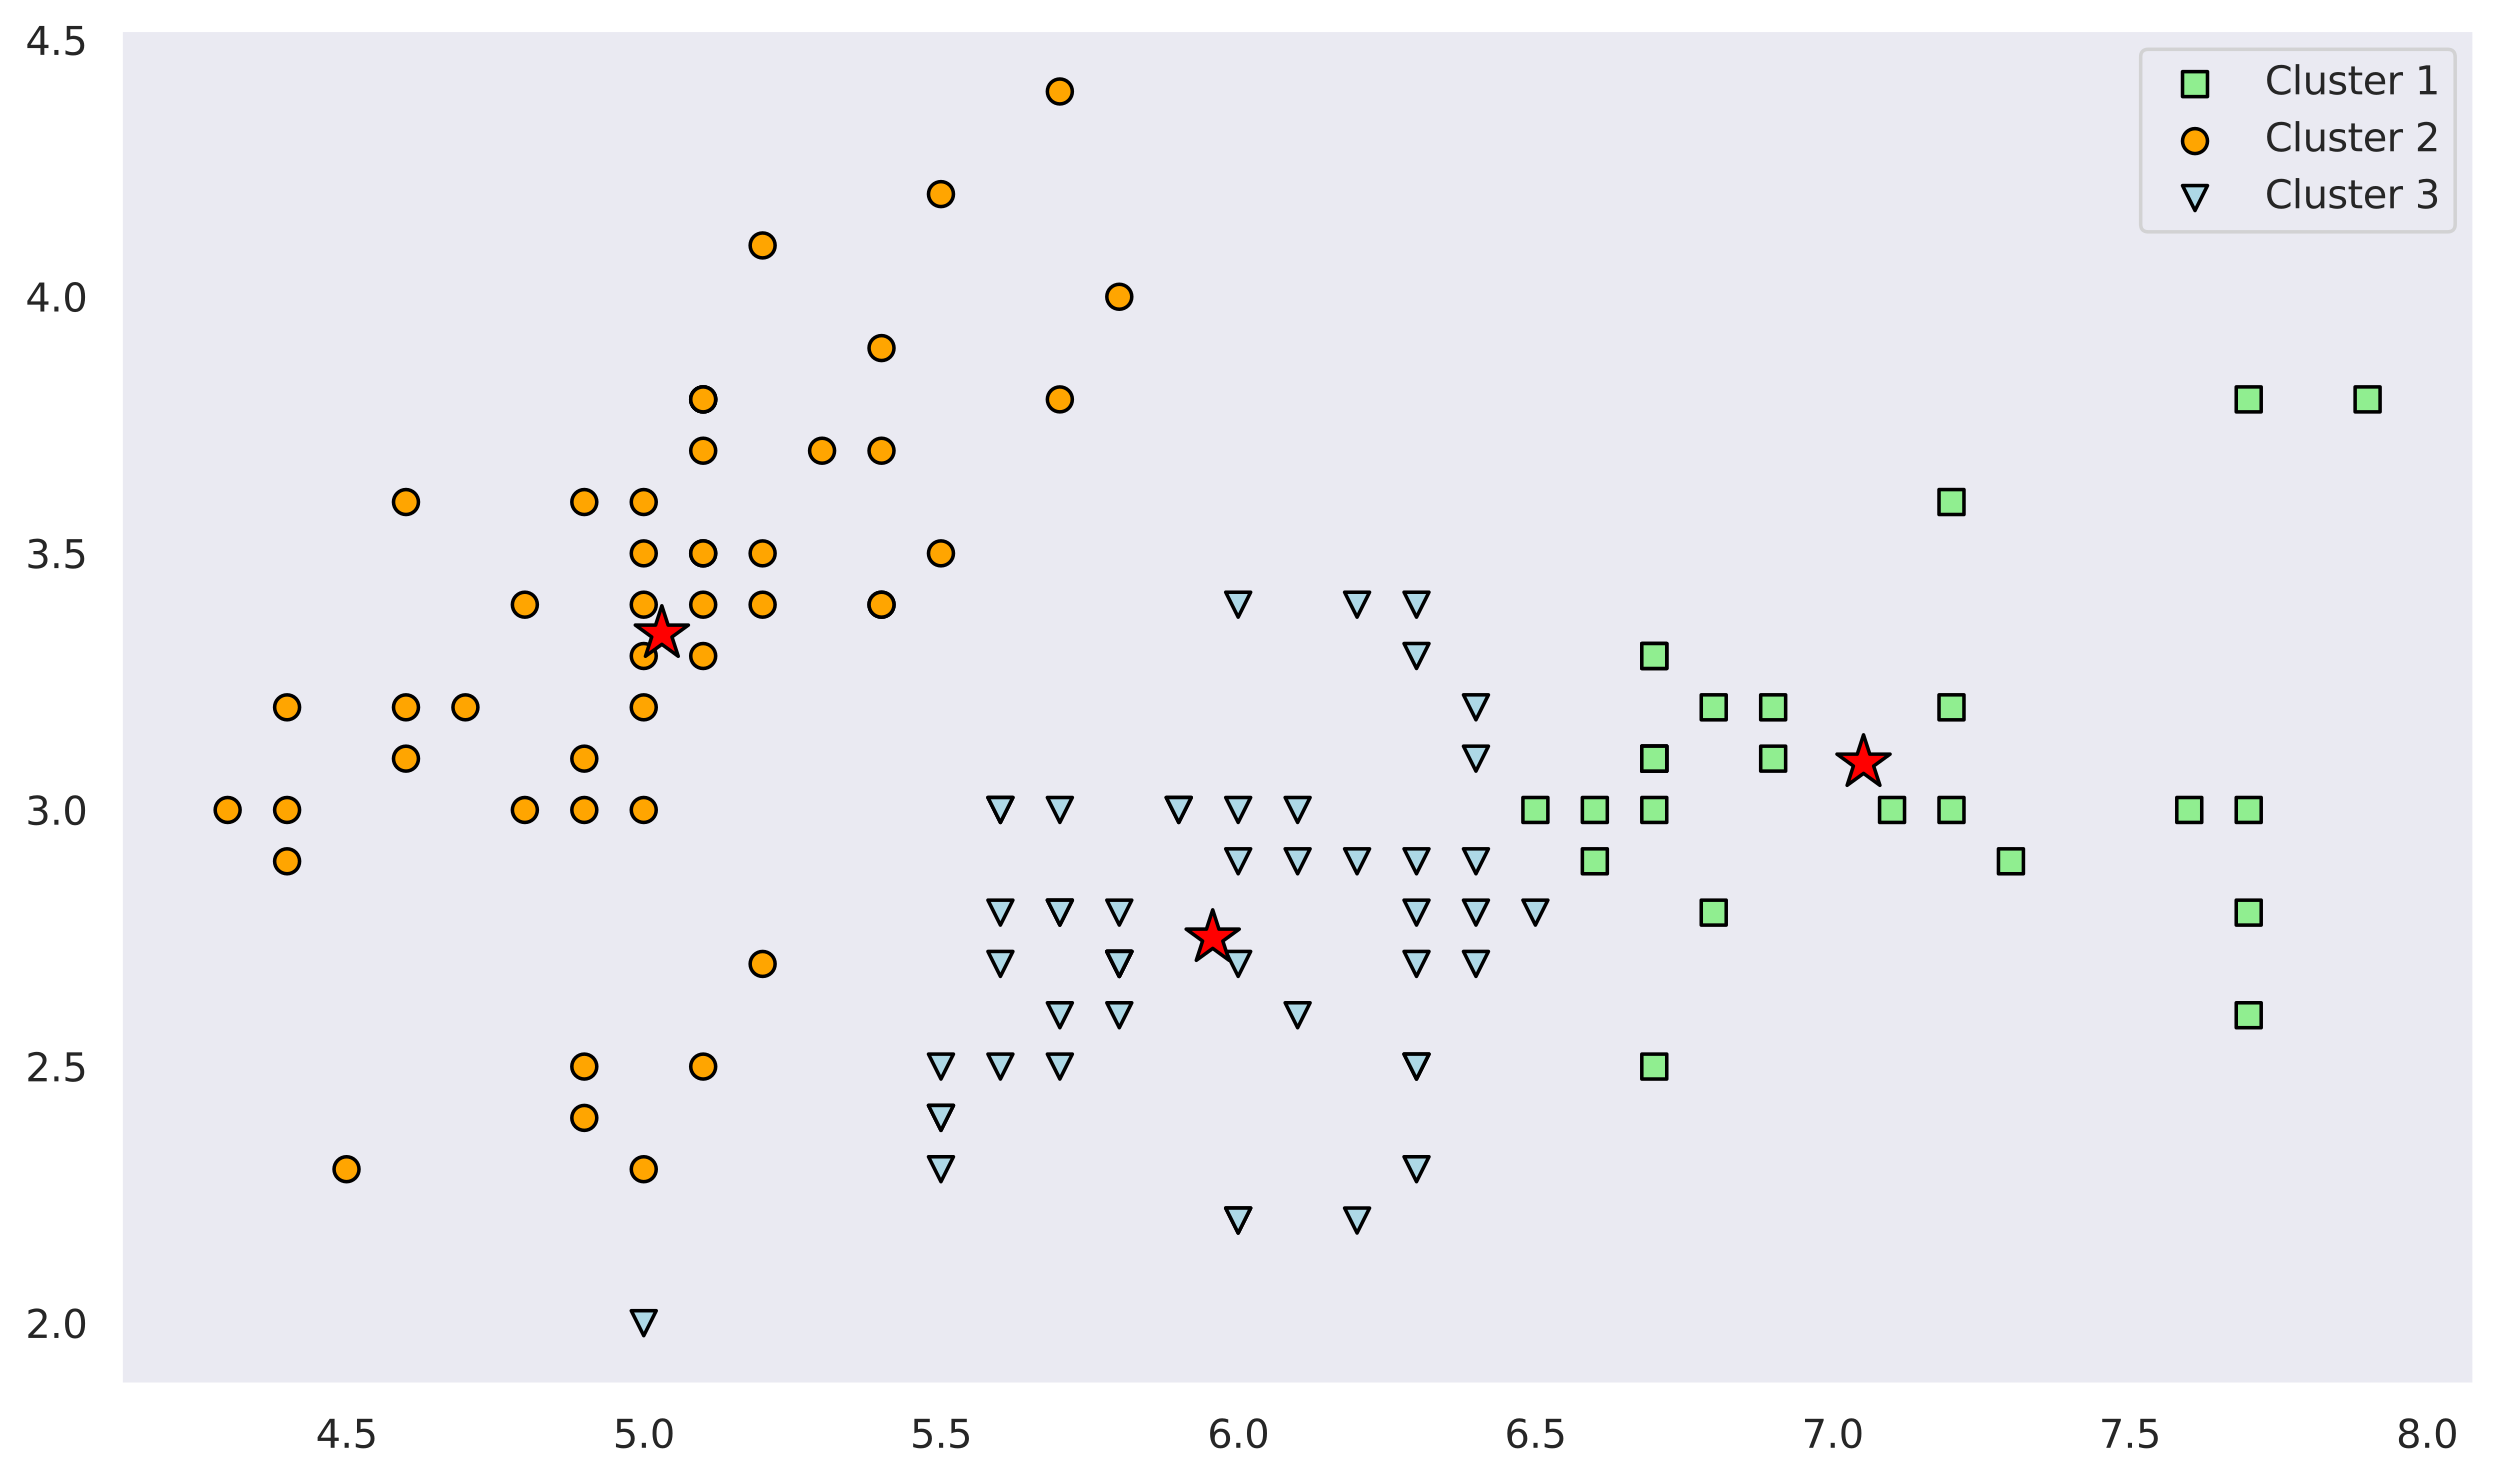 <?xml version="1.0" encoding="utf-8" standalone="no"?>
<!DOCTYPE svg PUBLIC "-//W3C//DTD SVG 1.1//EN"
  "http://www.w3.org/Graphics/SVG/1.1/DTD/svg11.dtd">
<svg xmlns:xlink="http://www.w3.org/1999/xlink" width="708.513pt" height="419.796pt" viewBox="0 0 708.513 419.796" xmlns="http://www.w3.org/2000/svg" version="1.1">
 <defs>
  <style type="text/css">*{stroke-linejoin: round; stroke-linecap: butt}</style>
 </defs>
 <g id="figure_1">
  <g id="patch_1">
   <path d="M 0 419.796 
L 708.513 419.796 
L 708.513 0 
L 0 0 
z
" style="fill: #ffffff"/>
  </g>
  <g id="axes_1">
   <g id="patch_2">
    <path d="M 34.193 392.45 
L 701.313 392.45 
L 701.313 8.47 
L 34.193 8.47 
z
" style="fill: #eaeaf2"/>
   </g>
   <g id="matplotlib.axis_1">
    <g id="xtick_1">
     <g id="text_1">
      <!-- 4.5 -->
      <g style="fill: #262626" transform="translate(89.463 410.308) scale(0.11 -0.11)">
       <defs>
        <path id="DejaVuSans-34" d="M 2419 4116 
L 825 1625 
L 2419 1625 
L 2419 4116 
z
M 2253 4666 
L 3047 4666 
L 3047 1625 
L 3713 1625 
L 3713 1100 
L 3047 1100 
L 3047 0 
L 2419 0 
L 2419 1100 
L 313 1100 
L 313 1709 
L 2253 4666 
z
" transform="scale(0.016)"/>
        <path id="DejaVuSans-2e" d="M 684 794 
L 1344 794 
L 1344 0 
L 684 0 
L 684 794 
z
" transform="scale(0.016)"/>
        <path id="DejaVuSans-35" d="M 691 4666 
L 3169 4666 
L 3169 4134 
L 1269 4134 
L 1269 2991 
Q 1406 3038 1543 3061 
Q 1681 3084 1819 3084 
Q 2600 3084 3056 2656 
Q 3513 2228 3513 1497 
Q 3513 744 3044 326 
Q 2575 -91 1722 -91 
Q 1428 -91 1123 -41 
Q 819 9 494 109 
L 494 744 
Q 775 591 1075 516 
Q 1375 441 1709 441 
Q 2250 441 2565 725 
Q 2881 1009 2881 1497 
Q 2881 1984 2565 2268 
Q 2250 2553 1709 2553 
Q 1456 2553 1204 2497 
Q 953 2441 691 2322 
L 691 4666 
z
" transform="scale(0.016)"/>
       </defs>
       <use xlink:href="#DejaVuSans-34"/>
       <use xlink:href="#DejaVuSans-2e" x="63.623"/>
       <use xlink:href="#DejaVuSans-35" x="95.41"/>
      </g>
     </g>
    </g>
    <g id="xtick_2">
     <g id="text_2">
      <!-- 5.0 -->
      <g style="fill: #262626" transform="translate(173.696 410.308) scale(0.11 -0.11)">
       <defs>
        <path id="DejaVuSans-30" d="M 2034 4250 
Q 1547 4250 1301 3770 
Q 1056 3291 1056 2328 
Q 1056 1369 1301 889 
Q 1547 409 2034 409 
Q 2525 409 2770 889 
Q 3016 1369 3016 2328 
Q 3016 3291 2770 3770 
Q 2525 4250 2034 4250 
z
M 2034 4750 
Q 2819 4750 3233 4129 
Q 3647 3509 3647 2328 
Q 3647 1150 3233 529 
Q 2819 -91 2034 -91 
Q 1250 -91 836 529 
Q 422 1150 422 2328 
Q 422 3509 836 4129 
Q 1250 4750 2034 4750 
z
" transform="scale(0.016)"/>
       </defs>
       <use xlink:href="#DejaVuSans-35"/>
       <use xlink:href="#DejaVuSans-2e" x="63.623"/>
       <use xlink:href="#DejaVuSans-30" x="95.41"/>
      </g>
     </g>
    </g>
    <g id="xtick_3">
     <g id="text_3">
      <!-- 5.5 -->
      <g style="fill: #262626" transform="translate(257.928 410.308) scale(0.11 -0.11)">
       <use xlink:href="#DejaVuSans-35"/>
       <use xlink:href="#DejaVuSans-2e" x="63.623"/>
       <use xlink:href="#DejaVuSans-35" x="95.41"/>
      </g>
     </g>
    </g>
    <g id="xtick_4">
     <g id="text_4">
      <!-- 6.0 -->
      <g style="fill: #262626" transform="translate(342.16 410.308) scale(0.11 -0.11)">
       <defs>
        <path id="DejaVuSans-36" d="M 2113 2584 
Q 1688 2584 1439 2293 
Q 1191 2003 1191 1497 
Q 1191 994 1439 701 
Q 1688 409 2113 409 
Q 2538 409 2786 701 
Q 3034 994 3034 1497 
Q 3034 2003 2786 2293 
Q 2538 2584 2113 2584 
z
M 3366 4563 
L 3366 3988 
Q 3128 4100 2886 4159 
Q 2644 4219 2406 4219 
Q 1781 4219 1451 3797 
Q 1122 3375 1075 2522 
Q 1259 2794 1537 2939 
Q 1816 3084 2150 3084 
Q 2853 3084 3261 2657 
Q 3669 2231 3669 1497 
Q 3669 778 3244 343 
Q 2819 -91 2113 -91 
Q 1303 -91 875 529 
Q 447 1150 447 2328 
Q 447 3434 972 4092 
Q 1497 4750 2381 4750 
Q 2619 4750 2861 4703 
Q 3103 4656 3366 4563 
z
" transform="scale(0.016)"/>
       </defs>
       <use xlink:href="#DejaVuSans-36"/>
       <use xlink:href="#DejaVuSans-2e" x="63.623"/>
       <use xlink:href="#DejaVuSans-30" x="95.41"/>
      </g>
     </g>
    </g>
    <g id="xtick_5">
     <g id="text_5">
      <!-- 6.5 -->
      <g style="fill: #262626" transform="translate(426.393 410.308) scale(0.11 -0.11)">
       <use xlink:href="#DejaVuSans-36"/>
       <use xlink:href="#DejaVuSans-2e" x="63.623"/>
       <use xlink:href="#DejaVuSans-35" x="95.41"/>
      </g>
     </g>
    </g>
    <g id="xtick_6">
     <g id="text_6">
      <!-- 7.0 -->
      <g style="fill: #262626" transform="translate(510.625 410.308) scale(0.11 -0.11)">
       <defs>
        <path id="DejaVuSans-37" d="M 525 4666 
L 3525 4666 
L 3525 4397 
L 1831 0 
L 1172 0 
L 2766 4134 
L 525 4134 
L 525 4666 
z
" transform="scale(0.016)"/>
       </defs>
       <use xlink:href="#DejaVuSans-37"/>
       <use xlink:href="#DejaVuSans-2e" x="63.623"/>
       <use xlink:href="#DejaVuSans-30" x="95.41"/>
      </g>
     </g>
    </g>
    <g id="xtick_7">
     <g id="text_7">
      <!-- 7.5 -->
      <g style="fill: #262626" transform="translate(594.857 410.308) scale(0.11 -0.11)">
       <use xlink:href="#DejaVuSans-37"/>
       <use xlink:href="#DejaVuSans-2e" x="63.623"/>
       <use xlink:href="#DejaVuSans-35" x="95.41"/>
      </g>
     </g>
    </g>
    <g id="xtick_8">
     <g id="text_8">
      <!-- 8.0 -->
      <g style="fill: #262626" transform="translate(679.09 410.308) scale(0.11 -0.11)">
       <defs>
        <path id="DejaVuSans-38" d="M 2034 2216 
Q 1584 2216 1326 1975 
Q 1069 1734 1069 1313 
Q 1069 891 1326 650 
Q 1584 409 2034 409 
Q 2484 409 2743 651 
Q 3003 894 3003 1313 
Q 3003 1734 2745 1975 
Q 2488 2216 2034 2216 
z
M 1403 2484 
Q 997 2584 770 2862 
Q 544 3141 544 3541 
Q 544 4100 942 4425 
Q 1341 4750 2034 4750 
Q 2731 4750 3128 4425 
Q 3525 4100 3525 3541 
Q 3525 3141 3298 2862 
Q 3072 2584 2669 2484 
Q 3125 2378 3379 2068 
Q 3634 1759 3634 1313 
Q 3634 634 3220 271 
Q 2806 -91 2034 -91 
Q 1263 -91 848 271 
Q 434 634 434 1313 
Q 434 1759 690 2068 
Q 947 2378 1403 2484 
z
M 1172 3481 
Q 1172 3119 1398 2916 
Q 1625 2713 2034 2713 
Q 2441 2713 2670 2916 
Q 2900 3119 2900 3481 
Q 2900 3844 2670 4047 
Q 2441 4250 2034 4250 
Q 1625 4250 1398 4047 
Q 1172 3844 1172 3481 
z
" transform="scale(0.016)"/>
       </defs>
       <use xlink:href="#DejaVuSans-38"/>
       <use xlink:href="#DejaVuSans-2e" x="63.623"/>
       <use xlink:href="#DejaVuSans-30" x="95.41"/>
      </g>
     </g>
    </g>
   </g>
   <g id="matplotlib.axis_2">
    <g id="ytick_1">
     <g id="text_9">
      <!-- 2.0 -->
      <g style="fill: #262626" transform="translate(7.2 379.176) scale(0.11 -0.11)">
       <defs>
        <path id="DejaVuSans-32" d="M 1228 531 
L 3431 531 
L 3431 0 
L 469 0 
L 469 531 
Q 828 903 1448 1529 
Q 2069 2156 2228 2338 
Q 2531 2678 2651 2914 
Q 2772 3150 2772 3378 
Q 2772 3750 2511 3984 
Q 2250 4219 1831 4219 
Q 1534 4219 1204 4116 
Q 875 4013 500 3803 
L 500 4441 
Q 881 4594 1212 4672 
Q 1544 4750 1819 4750 
Q 2544 4750 2975 4387 
Q 3406 4025 3406 3419 
Q 3406 3131 3298 2873 
Q 3191 2616 2906 2266 
Q 2828 2175 2409 1742 
Q 1991 1309 1228 531 
z
" transform="scale(0.016)"/>
       </defs>
       <use xlink:href="#DejaVuSans-32"/>
       <use xlink:href="#DejaVuSans-2e" x="63.623"/>
       <use xlink:href="#DejaVuSans-30" x="95.41"/>
      </g>
     </g>
    </g>
    <g id="ytick_2">
     <g id="text_10">
      <!-- 2.5 -->
      <g style="fill: #262626" transform="translate(7.2 306.452) scale(0.11 -0.11)">
       <use xlink:href="#DejaVuSans-32"/>
       <use xlink:href="#DejaVuSans-2e" x="63.623"/>
       <use xlink:href="#DejaVuSans-35" x="95.41"/>
      </g>
     </g>
    </g>
    <g id="ytick_3">
     <g id="text_11">
      <!-- 3.0 -->
      <g style="fill: #262626" transform="translate(7.2 233.729) scale(0.11 -0.11)">
       <defs>
        <path id="DejaVuSans-33" d="M 2597 2516 
Q 3050 2419 3304 2112 
Q 3559 1806 3559 1356 
Q 3559 666 3084 287 
Q 2609 -91 1734 -91 
Q 1441 -91 1130 -33 
Q 819 25 488 141 
L 488 750 
Q 750 597 1062 519 
Q 1375 441 1716 441 
Q 2309 441 2620 675 
Q 2931 909 2931 1356 
Q 2931 1769 2642 2001 
Q 2353 2234 1838 2234 
L 1294 2234 
L 1294 2753 
L 1863 2753 
Q 2328 2753 2575 2939 
Q 2822 3125 2822 3475 
Q 2822 3834 2567 4026 
Q 2313 4219 1838 4219 
Q 1578 4219 1281 4162 
Q 984 4106 628 3988 
L 628 4550 
Q 988 4650 1302 4700 
Q 1616 4750 1894 4750 
Q 2613 4750 3031 4423 
Q 3450 4097 3450 3541 
Q 3450 3153 3228 2886 
Q 3006 2619 2597 2516 
z
" transform="scale(0.016)"/>
       </defs>
       <use xlink:href="#DejaVuSans-33"/>
       <use xlink:href="#DejaVuSans-2e" x="63.623"/>
       <use xlink:href="#DejaVuSans-30" x="95.41"/>
      </g>
     </g>
    </g>
    <g id="ytick_4">
     <g id="text_12">
      <!-- 3.5 -->
      <g style="fill: #262626" transform="translate(7.2 161.005) scale(0.11 -0.11)">
       <use xlink:href="#DejaVuSans-33"/>
       <use xlink:href="#DejaVuSans-2e" x="63.623"/>
       <use xlink:href="#DejaVuSans-35" x="95.41"/>
      </g>
     </g>
    </g>
    <g id="ytick_5">
     <g id="text_13">
      <!-- 4.0 -->
      <g style="fill: #262626" transform="translate(7.2 88.282) scale(0.11 -0.11)">
       <use xlink:href="#DejaVuSans-34"/>
       <use xlink:href="#DejaVuSans-2e" x="63.623"/>
       <use xlink:href="#DejaVuSans-30" x="95.41"/>
      </g>
     </g>
    </g>
    <g id="ytick_6">
     <g id="text_14">
      <!-- 4.5 -->
      <g style="fill: #262626" transform="translate(7.2 15.558) scale(0.11 -0.11)">
       <use xlink:href="#DejaVuSans-34"/>
       <use xlink:href="#DejaVuSans-2e" x="63.623"/>
       <use xlink:href="#DejaVuSans-35" x="95.41"/>
      </g>
     </g>
    </g>
   </g>
   <g id="PathCollection_1">
    <defs>
     <path id="m5ca84a020b" d="M -3.536 3.536 
L 3.536 3.536 
L 3.536 -3.536 
L -3.536 -3.536 
z
" style="stroke: #000000"/>
    </defs>
    <g clip-path="url(#pda3ff8ec9b)">
     <use xlink:href="#m5ca84a020b" x="637.297" y="229.55" style="fill: #90ee90; stroke: #000000"/>
     <use xlink:href="#m5ca84a020b" x="468.832" y="215.005" style="fill: #90ee90; stroke: #000000"/>
     <use xlink:href="#m5ca84a020b" x="468.832" y="185.916" style="fill: #90ee90; stroke: #000000"/>
     <use xlink:href="#m5ca84a020b" x="435.139" y="229.55" style="fill: #90ee90; stroke: #000000"/>
     <use xlink:href="#m5ca84a020b" x="536.218" y="229.55" style="fill: #90ee90; stroke: #000000"/>
     <use xlink:href="#m5ca84a020b" x="468.832" y="302.273" style="fill: #90ee90; stroke: #000000"/>
     <use xlink:href="#m5ca84a020b" x="553.065" y="142.281" style="fill: #90ee90; stroke: #000000"/>
     <use xlink:href="#m5ca84a020b" x="637.297" y="287.728" style="fill: #90ee90; stroke: #000000"/>
     <use xlink:href="#m5ca84a020b" x="485.679" y="258.639" style="fill: #90ee90; stroke: #000000"/>
     <use xlink:href="#m5ca84a020b" x="553.065" y="229.55" style="fill: #90ee90; stroke: #000000"/>
     <use xlink:href="#m5ca84a020b" x="468.832" y="185.916" style="fill: #90ee90; stroke: #000000"/>
     <use xlink:href="#m5ca84a020b" x="451.986" y="229.55" style="fill: #90ee90; stroke: #000000"/>
     <use xlink:href="#m5ca84a020b" x="485.679" y="200.46" style="fill: #90ee90; stroke: #000000"/>
     <use xlink:href="#m5ca84a020b" x="553.065" y="200.46" style="fill: #90ee90; stroke: #000000"/>
     <use xlink:href="#m5ca84a020b" x="468.832" y="229.55" style="fill: #90ee90; stroke: #000000"/>
     <use xlink:href="#m5ca84a020b" x="620.45" y="229.55" style="fill: #90ee90; stroke: #000000"/>
     <use xlink:href="#m5ca84a020b" x="468.832" y="215.005" style="fill: #90ee90; stroke: #000000"/>
     <use xlink:href="#m5ca84a020b" x="569.911" y="244.094" style="fill: #90ee90; stroke: #000000"/>
     <use xlink:href="#m5ca84a020b" x="468.832" y="215.005" style="fill: #90ee90; stroke: #000000"/>
     <use xlink:href="#m5ca84a020b" x="637.297" y="113.192" style="fill: #90ee90; stroke: #000000"/>
     <use xlink:href="#m5ca84a020b" x="637.297" y="258.639" style="fill: #90ee90; stroke: #000000"/>
     <use xlink:href="#m5ca84a020b" x="502.525" y="200.46" style="fill: #90ee90; stroke: #000000"/>
     <use xlink:href="#m5ca84a020b" x="451.986" y="244.094" style="fill: #90ee90; stroke: #000000"/>
     <use xlink:href="#m5ca84a020b" x="502.525" y="215.005" style="fill: #90ee90; stroke: #000000"/>
     <use xlink:href="#m5ca84a020b" x="670.99" y="113.192" style="fill: #90ee90; stroke: #000000"/>
    </g>
   </g>
   <g id="PathCollection_2">
    <defs>
     <path id="mc8d27bd120" d="M 0 3.536 
C 0.938 3.536 1.837 3.163 2.5 2.5 
C 3.163 1.837 3.536 0.938 3.536 0 
C 3.536 -0.938 3.163 -1.837 2.5 -2.5 
C 1.837 -3.163 0.938 -3.536 0 -3.536 
C -0.938 -3.536 -1.837 -3.163 -2.5 -2.5 
C -3.163 -1.837 -3.536 -0.938 -3.536 0 
C -3.536 0.938 -3.163 1.837 -2.5 2.5 
C -1.837 3.163 -0.938 3.536 0 3.536 
z
" style="stroke: #000000"/>
    </defs>
    <g clip-path="url(#pda3ff8ec9b)">
     <use xlink:href="#mc8d27bd120" x="148.749" y="229.55" style="fill: #ffa500; stroke: #000000"/>
     <use xlink:href="#mc8d27bd120" x="165.596" y="316.818" style="fill: #ffa500; stroke: #000000"/>
     <use xlink:href="#mc8d27bd120" x="165.596" y="142.281" style="fill: #ffa500; stroke: #000000"/>
     <use xlink:href="#mc8d27bd120" x="81.364" y="200.46" style="fill: #ffa500; stroke: #000000"/>
     <use xlink:href="#mc8d27bd120" x="182.442" y="331.362" style="fill: #ffa500; stroke: #000000"/>
     <use xlink:href="#mc8d27bd120" x="199.289" y="302.273" style="fill: #ffa500; stroke: #000000"/>
     <use xlink:href="#mc8d27bd120" x="216.135" y="156.826" style="fill: #ffa500; stroke: #000000"/>
     <use xlink:href="#mc8d27bd120" x="216.135" y="171.371" style="fill: #ffa500; stroke: #000000"/>
     <use xlink:href="#mc8d27bd120" x="266.675" y="156.826" style="fill: #ffa500; stroke: #000000"/>
     <use xlink:href="#mc8d27bd120" x="199.289" y="185.916" style="fill: #ffa500; stroke: #000000"/>
     <use xlink:href="#mc8d27bd120" x="216.135" y="69.558" style="fill: #ffa500; stroke: #000000"/>
     <use xlink:href="#mc8d27bd120" x="232.982" y="127.737" style="fill: #ffa500; stroke: #000000"/>
     <use xlink:href="#mc8d27bd120" x="81.364" y="244.094" style="fill: #ffa500; stroke: #000000"/>
     <use xlink:href="#mc8d27bd120" x="64.517" y="229.55" style="fill: #ffa500; stroke: #000000"/>
     <use xlink:href="#mc8d27bd120" x="165.596" y="302.273" style="fill: #ffa500; stroke: #000000"/>
     <use xlink:href="#mc8d27bd120" x="199.289" y="171.371" style="fill: #ffa500; stroke: #000000"/>
     <use xlink:href="#mc8d27bd120" x="182.442" y="171.371" style="fill: #ffa500; stroke: #000000"/>
     <use xlink:href="#mc8d27bd120" x="249.828" y="171.371" style="fill: #ffa500; stroke: #000000"/>
     <use xlink:href="#mc8d27bd120" x="182.442" y="200.46" style="fill: #ffa500; stroke: #000000"/>
     <use xlink:href="#mc8d27bd120" x="300.368" y="113.192" style="fill: #ffa500; stroke: #000000"/>
     <use xlink:href="#mc8d27bd120" x="249.828" y="98.647" style="fill: #ffa500; stroke: #000000"/>
     <use xlink:href="#mc8d27bd120" x="81.364" y="229.55" style="fill: #ffa500; stroke: #000000"/>
     <use xlink:href="#mc8d27bd120" x="165.596" y="229.55" style="fill: #ffa500; stroke: #000000"/>
     <use xlink:href="#mc8d27bd120" x="148.749" y="171.371" style="fill: #ffa500; stroke: #000000"/>
     <use xlink:href="#mc8d27bd120" x="182.442" y="185.916" style="fill: #ffa500; stroke: #000000"/>
     <use xlink:href="#mc8d27bd120" x="131.903" y="200.46" style="fill: #ffa500; stroke: #000000"/>
     <use xlink:href="#mc8d27bd120" x="115.056" y="142.281" style="fill: #ffa500; stroke: #000000"/>
     <use xlink:href="#mc8d27bd120" x="199.289" y="156.826" style="fill: #ffa500; stroke: #000000"/>
     <use xlink:href="#mc8d27bd120" x="199.289" y="113.192" style="fill: #ffa500; stroke: #000000"/>
     <use xlink:href="#mc8d27bd120" x="199.289" y="127.737" style="fill: #ffa500; stroke: #000000"/>
     <use xlink:href="#mc8d27bd120" x="182.442" y="229.55" style="fill: #ffa500; stroke: #000000"/>
     <use xlink:href="#mc8d27bd120" x="216.135" y="273.184" style="fill: #ffa500; stroke: #000000"/>
     <use xlink:href="#mc8d27bd120" x="182.442" y="142.281" style="fill: #ffa500; stroke: #000000"/>
     <use xlink:href="#mc8d27bd120" x="165.596" y="215.005" style="fill: #ffa500; stroke: #000000"/>
     <use xlink:href="#mc8d27bd120" x="182.442" y="156.826" style="fill: #ffa500; stroke: #000000"/>
     <use xlink:href="#mc8d27bd120" x="317.214" y="84.103" style="fill: #ffa500; stroke: #000000"/>
     <use xlink:href="#mc8d27bd120" x="98.21" y="331.362" style="fill: #ffa500; stroke: #000000"/>
     <use xlink:href="#mc8d27bd120" x="300.368" y="25.924" style="fill: #ffa500; stroke: #000000"/>
     <use xlink:href="#mc8d27bd120" x="199.289" y="156.826" style="fill: #ffa500; stroke: #000000"/>
     <use xlink:href="#mc8d27bd120" x="115.056" y="215.005" style="fill: #ffa500; stroke: #000000"/>
     <use xlink:href="#mc8d27bd120" x="199.289" y="113.192" style="fill: #ffa500; stroke: #000000"/>
     <use xlink:href="#mc8d27bd120" x="199.289" y="113.192" style="fill: #ffa500; stroke: #000000"/>
     <use xlink:href="#mc8d27bd120" x="115.056" y="200.46" style="fill: #ffa500; stroke: #000000"/>
     <use xlink:href="#mc8d27bd120" x="249.828" y="127.737" style="fill: #ffa500; stroke: #000000"/>
     <use xlink:href="#mc8d27bd120" x="249.828" y="171.371" style="fill: #ffa500; stroke: #000000"/>
     <use xlink:href="#mc8d27bd120" x="266.675" y="55.013" style="fill: #ffa500; stroke: #000000"/>
    </g>
   </g>
   <g id="PathCollection_3">
    <defs>
     <path id="mc30602b934" d="M -0 3.536 
L 3.536 -3.536 
L -3.536 -3.536 
z
" style="stroke: #000000"/>
    </defs>
    <g clip-path="url(#pda3ff8ec9b)">
     <use xlink:href="#mc30602b934" x="350.907" y="171.371" style="fill: #add8e6; stroke: #000000"/>
     <use xlink:href="#mc30602b934" x="384.6" y="244.094" style="fill: #add8e6; stroke: #000000"/>
     <use xlink:href="#mc30602b934" x="317.214" y="273.184" style="fill: #add8e6; stroke: #000000"/>
     <use xlink:href="#mc30602b934" x="283.521" y="229.55" style="fill: #add8e6; stroke: #000000"/>
     <use xlink:href="#mc30602b934" x="266.675" y="302.273" style="fill: #add8e6; stroke: #000000"/>
     <use xlink:href="#mc30602b934" x="350.907" y="345.907" style="fill: #add8e6; stroke: #000000"/>
     <use xlink:href="#mc30602b934" x="317.214" y="273.184" style="fill: #add8e6; stroke: #000000"/>
     <use xlink:href="#mc30602b934" x="401.446" y="302.273" style="fill: #add8e6; stroke: #000000"/>
     <use xlink:href="#mc30602b934" x="334.061" y="229.55" style="fill: #add8e6; stroke: #000000"/>
     <use xlink:href="#mc30602b934" x="283.521" y="273.184" style="fill: #add8e6; stroke: #000000"/>
     <use xlink:href="#mc30602b934" x="418.293" y="200.46" style="fill: #add8e6; stroke: #000000"/>
     <use xlink:href="#mc30602b934" x="418.293" y="215.005" style="fill: #add8e6; stroke: #000000"/>
     <use xlink:href="#mc30602b934" x="367.753" y="229.55" style="fill: #add8e6; stroke: #000000"/>
     <use xlink:href="#mc30602b934" x="401.446" y="258.639" style="fill: #add8e6; stroke: #000000"/>
     <use xlink:href="#mc30602b934" x="350.907" y="229.55" style="fill: #add8e6; stroke: #000000"/>
     <use xlink:href="#mc30602b934" x="367.753" y="244.094" style="fill: #add8e6; stroke: #000000"/>
     <use xlink:href="#mc30602b934" x="384.6" y="345.907" style="fill: #add8e6; stroke: #000000"/>
     <use xlink:href="#mc30602b934" x="300.368" y="258.639" style="fill: #add8e6; stroke: #000000"/>
     <use xlink:href="#mc30602b934" x="317.214" y="273.184" style="fill: #add8e6; stroke: #000000"/>
     <use xlink:href="#mc30602b934" x="266.675" y="316.818" style="fill: #add8e6; stroke: #000000"/>
     <use xlink:href="#mc30602b934" x="350.907" y="273.184" style="fill: #add8e6; stroke: #000000"/>
     <use xlink:href="#mc30602b934" x="334.061" y="229.55" style="fill: #add8e6; stroke: #000000"/>
     <use xlink:href="#mc30602b934" x="350.907" y="345.907" style="fill: #add8e6; stroke: #000000"/>
     <use xlink:href="#mc30602b934" x="367.753" y="287.728" style="fill: #add8e6; stroke: #000000"/>
     <use xlink:href="#mc30602b934" x="317.214" y="273.184" style="fill: #add8e6; stroke: #000000"/>
     <use xlink:href="#mc30602b934" x="401.446" y="273.184" style="fill: #add8e6; stroke: #000000"/>
     <use xlink:href="#mc30602b934" x="435.139" y="258.639" style="fill: #add8e6; stroke: #000000"/>
     <use xlink:href="#mc30602b934" x="283.521" y="258.639" style="fill: #add8e6; stroke: #000000"/>
     <use xlink:href="#mc30602b934" x="300.368" y="302.273" style="fill: #add8e6; stroke: #000000"/>
     <use xlink:href="#mc30602b934" x="317.214" y="287.728" style="fill: #add8e6; stroke: #000000"/>
     <use xlink:href="#mc30602b934" x="418.293" y="258.639" style="fill: #add8e6; stroke: #000000"/>
     <use xlink:href="#mc30602b934" x="401.446" y="171.371" style="fill: #add8e6; stroke: #000000"/>
     <use xlink:href="#mc30602b934" x="418.293" y="273.184" style="fill: #add8e6; stroke: #000000"/>
     <use xlink:href="#mc30602b934" x="401.446" y="244.094" style="fill: #add8e6; stroke: #000000"/>
     <use xlink:href="#mc30602b934" x="266.675" y="331.362" style="fill: #add8e6; stroke: #000000"/>
     <use xlink:href="#mc30602b934" x="182.442" y="374.997" style="fill: #add8e6; stroke: #000000"/>
     <use xlink:href="#mc30602b934" x="401.446" y="302.273" style="fill: #add8e6; stroke: #000000"/>
     <use xlink:href="#mc30602b934" x="283.521" y="302.273" style="fill: #add8e6; stroke: #000000"/>
     <use xlink:href="#mc30602b934" x="418.293" y="244.094" style="fill: #add8e6; stroke: #000000"/>
     <use xlink:href="#mc30602b934" x="384.6" y="171.371" style="fill: #add8e6; stroke: #000000"/>
     <use xlink:href="#mc30602b934" x="283.521" y="229.55" style="fill: #add8e6; stroke: #000000"/>
     <use xlink:href="#mc30602b934" x="350.907" y="244.094" style="fill: #add8e6; stroke: #000000"/>
     <use xlink:href="#mc30602b934" x="300.368" y="287.728" style="fill: #add8e6; stroke: #000000"/>
     <use xlink:href="#mc30602b934" x="317.214" y="258.639" style="fill: #add8e6; stroke: #000000"/>
     <use xlink:href="#mc30602b934" x="401.446" y="185.916" style="fill: #add8e6; stroke: #000000"/>
     <use xlink:href="#mc30602b934" x="300.368" y="258.639" style="fill: #add8e6; stroke: #000000"/>
     <use xlink:href="#mc30602b934" x="300.368" y="229.55" style="fill: #add8e6; stroke: #000000"/>
     <use xlink:href="#mc30602b934" x="266.675" y="316.818" style="fill: #add8e6; stroke: #000000"/>
     <use xlink:href="#mc30602b934" x="401.446" y="331.362" style="fill: #add8e6; stroke: #000000"/>
    </g>
   </g>
   <g id="PathCollection_4">
    <defs>
     <path id="m15b4533070" d="M 0 -7.906 
L -1.775 -2.443 
L -7.519 -2.443 
L -2.872 0.933 
L -4.647 6.396 
L -0 3.02 
L 4.647 6.396 
L 2.872 0.933 
L 7.519 -2.443 
L 1.775 -2.443 
z
" style="stroke: #000000"/>
    </defs>
    <g clip-path="url(#pda3ff8ec9b)">
     <use xlink:href="#m15b4533070" x="528.132" y="216.168" style="fill: #ff0000; stroke: #000000"/>
     <use xlink:href="#m15b4533070" x="187.57" y="179.592" style="fill: #ff0000; stroke: #000000"/>
     <use xlink:href="#m15b4533070" x="343.687" y="265.763" style="fill: #ff0000; stroke: #000000"/>
    </g>
   </g>
   <g id="patch_3">
    <path d="M 34.193 392.45 
L 34.193 8.47 
" style="fill: none; stroke: #ffffff; stroke-width: 1.25; stroke-linejoin: miter; stroke-linecap: square"/>
   </g>
   <g id="patch_4">
    <path d="M 701.313 392.45 
L 701.313 8.47 
" style="fill: none; stroke: #ffffff; stroke-width: 1.25; stroke-linejoin: miter; stroke-linecap: square"/>
   </g>
   <g id="patch_5">
    <path d="M 34.193 392.45 
L 701.313 392.45 
" style="fill: none; stroke: #ffffff; stroke-width: 1.25; stroke-linejoin: miter; stroke-linecap: square"/>
   </g>
   <g id="patch_6">
    <path d="M 34.193 8.47 
L 701.313 8.47 
" style="fill: none; stroke: #ffffff; stroke-width: 1.25; stroke-linejoin: miter; stroke-linecap: square"/>
   </g>
   <g id="legend_1">
    <g id="patch_7">
     <path d="M 608.877 65.708 
L 693.613 65.708 
Q 695.813 65.708 695.813 63.508 
L 695.813 16.17 
Q 695.813 13.97 693.613 13.97 
L 608.877 13.97 
Q 606.677 13.97 606.677 16.17 
L 606.677 63.508 
Q 606.677 65.708 608.877 65.708 
z
" style="fill: #eaeaf2; opacity: 0.8; stroke: #cccccc; stroke-linejoin: miter"/>
    </g>
    <g id="PathCollection_5">
     <g>
      <use xlink:href="#m5ca84a020b" x="622.077" y="23.841" style="fill: #90ee90; stroke: #000000"/>
     </g>
    </g>
    <g id="text_15">
     <!-- Cluster 1 -->
     <g style="fill: #262626" transform="translate(641.877 26.728) scale(0.11 -0.11)">
      <defs>
       <path id="DejaVuSans-43" d="M 4122 4306 
L 4122 3641 
Q 3803 3938 3442 4084 
Q 3081 4231 2675 4231 
Q 1875 4231 1450 3742 
Q 1025 3253 1025 2328 
Q 1025 1406 1450 917 
Q 1875 428 2675 428 
Q 3081 428 3442 575 
Q 3803 722 4122 1019 
L 4122 359 
Q 3791 134 3420 21 
Q 3050 -91 2638 -91 
Q 1578 -91 968 557 
Q 359 1206 359 2328 
Q 359 3453 968 4101 
Q 1578 4750 2638 4750 
Q 3056 4750 3426 4639 
Q 3797 4528 4122 4306 
z
" transform="scale(0.016)"/>
       <path id="DejaVuSans-6c" d="M 603 4863 
L 1178 4863 
L 1178 0 
L 603 0 
L 603 4863 
z
" transform="scale(0.016)"/>
       <path id="DejaVuSans-75" d="M 544 1381 
L 544 3500 
L 1119 3500 
L 1119 1403 
Q 1119 906 1312 657 
Q 1506 409 1894 409 
Q 2359 409 2629 706 
Q 2900 1003 2900 1516 
L 2900 3500 
L 3475 3500 
L 3475 0 
L 2900 0 
L 2900 538 
Q 2691 219 2414 64 
Q 2138 -91 1772 -91 
Q 1169 -91 856 284 
Q 544 659 544 1381 
z
M 1991 3584 
L 1991 3584 
z
" transform="scale(0.016)"/>
       <path id="DejaVuSans-73" d="M 2834 3397 
L 2834 2853 
Q 2591 2978 2328 3040 
Q 2066 3103 1784 3103 
Q 1356 3103 1142 2972 
Q 928 2841 928 2578 
Q 928 2378 1081 2264 
Q 1234 2150 1697 2047 
L 1894 2003 
Q 2506 1872 2764 1633 
Q 3022 1394 3022 966 
Q 3022 478 2636 193 
Q 2250 -91 1575 -91 
Q 1294 -91 989 -36 
Q 684 19 347 128 
L 347 722 
Q 666 556 975 473 
Q 1284 391 1588 391 
Q 1994 391 2212 530 
Q 2431 669 2431 922 
Q 2431 1156 2273 1281 
Q 2116 1406 1581 1522 
L 1381 1569 
Q 847 1681 609 1914 
Q 372 2147 372 2553 
Q 372 3047 722 3315 
Q 1072 3584 1716 3584 
Q 2034 3584 2315 3537 
Q 2597 3491 2834 3397 
z
" transform="scale(0.016)"/>
       <path id="DejaVuSans-74" d="M 1172 4494 
L 1172 3500 
L 2356 3500 
L 2356 3053 
L 1172 3053 
L 1172 1153 
Q 1172 725 1289 603 
Q 1406 481 1766 481 
L 2356 481 
L 2356 0 
L 1766 0 
Q 1100 0 847 248 
Q 594 497 594 1153 
L 594 3053 
L 172 3053 
L 172 3500 
L 594 3500 
L 594 4494 
L 1172 4494 
z
" transform="scale(0.016)"/>
       <path id="DejaVuSans-65" d="M 3597 1894 
L 3597 1613 
L 953 1613 
Q 991 1019 1311 708 
Q 1631 397 2203 397 
Q 2534 397 2845 478 
Q 3156 559 3463 722 
L 3463 178 
Q 3153 47 2828 -22 
Q 2503 -91 2169 -91 
Q 1331 -91 842 396 
Q 353 884 353 1716 
Q 353 2575 817 3079 
Q 1281 3584 2069 3584 
Q 2775 3584 3186 3129 
Q 3597 2675 3597 1894 
z
M 3022 2063 
Q 3016 2534 2758 2815 
Q 2500 3097 2075 3097 
Q 1594 3097 1305 2825 
Q 1016 2553 972 2059 
L 3022 2063 
z
" transform="scale(0.016)"/>
       <path id="DejaVuSans-72" d="M 2631 2963 
Q 2534 3019 2420 3045 
Q 2306 3072 2169 3072 
Q 1681 3072 1420 2755 
Q 1159 2438 1159 1844 
L 1159 0 
L 581 0 
L 581 3500 
L 1159 3500 
L 1159 2956 
Q 1341 3275 1631 3429 
Q 1922 3584 2338 3584 
Q 2397 3584 2469 3576 
Q 2541 3569 2628 3553 
L 2631 2963 
z
" transform="scale(0.016)"/>
       <path id="DejaVuSans-20" transform="scale(0.016)"/>
       <path id="DejaVuSans-31" d="M 794 531 
L 1825 531 
L 1825 4091 
L 703 3866 
L 703 4441 
L 1819 4666 
L 2450 4666 
L 2450 531 
L 3481 531 
L 3481 0 
L 794 0 
L 794 531 
z
" transform="scale(0.016)"/>
      </defs>
      <use xlink:href="#DejaVuSans-43"/>
      <use xlink:href="#DejaVuSans-6c" x="69.824"/>
      <use xlink:href="#DejaVuSans-75" x="97.607"/>
      <use xlink:href="#DejaVuSans-73" x="160.986"/>
      <use xlink:href="#DejaVuSans-74" x="213.086"/>
      <use xlink:href="#DejaVuSans-65" x="252.295"/>
      <use xlink:href="#DejaVuSans-72" x="313.818"/>
      <use xlink:href="#DejaVuSans-20" x="354.932"/>
      <use xlink:href="#DejaVuSans-31" x="386.719"/>
     </g>
    </g>
    <g id="PathCollection_6">
     <g>
      <use xlink:href="#mc8d27bd120" x="622.077" y="39.987" style="fill: #ffa500; stroke: #000000"/>
     </g>
    </g>
    <g id="text_16">
     <!-- Cluster 2 -->
     <g style="fill: #262626" transform="translate(641.877 42.874) scale(0.11 -0.11)">
      <use xlink:href="#DejaVuSans-43"/>
      <use xlink:href="#DejaVuSans-6c" x="69.824"/>
      <use xlink:href="#DejaVuSans-75" x="97.607"/>
      <use xlink:href="#DejaVuSans-73" x="160.986"/>
      <use xlink:href="#DejaVuSans-74" x="213.086"/>
      <use xlink:href="#DejaVuSans-65" x="252.295"/>
      <use xlink:href="#DejaVuSans-72" x="313.818"/>
      <use xlink:href="#DejaVuSans-20" x="354.932"/>
      <use xlink:href="#DejaVuSans-32" x="386.719"/>
     </g>
    </g>
    <g id="PathCollection_7">
     <g>
      <use xlink:href="#mc30602b934" x="622.077" y="56.133" style="fill: #add8e6; stroke: #000000"/>
     </g>
    </g>
    <g id="text_17">
     <!-- Cluster 3 -->
     <g style="fill: #262626" transform="translate(641.877 59.02) scale(0.11 -0.11)">
      <use xlink:href="#DejaVuSans-43"/>
      <use xlink:href="#DejaVuSans-6c" x="69.824"/>
      <use xlink:href="#DejaVuSans-75" x="97.607"/>
      <use xlink:href="#DejaVuSans-73" x="160.986"/>
      <use xlink:href="#DejaVuSans-74" x="213.086"/>
      <use xlink:href="#DejaVuSans-65" x="252.295"/>
      <use xlink:href="#DejaVuSans-72" x="313.818"/>
      <use xlink:href="#DejaVuSans-20" x="354.932"/>
      <use xlink:href="#DejaVuSans-33" x="386.719"/>
     </g>
    </g>
   </g>
  </g>
 </g>
 <defs>
  <clipPath id="pda3ff8ec9b">
   <rect x="34.193" y="8.47" width="667.12" height="383.98"/>
  </clipPath>
 </defs>
</svg>
